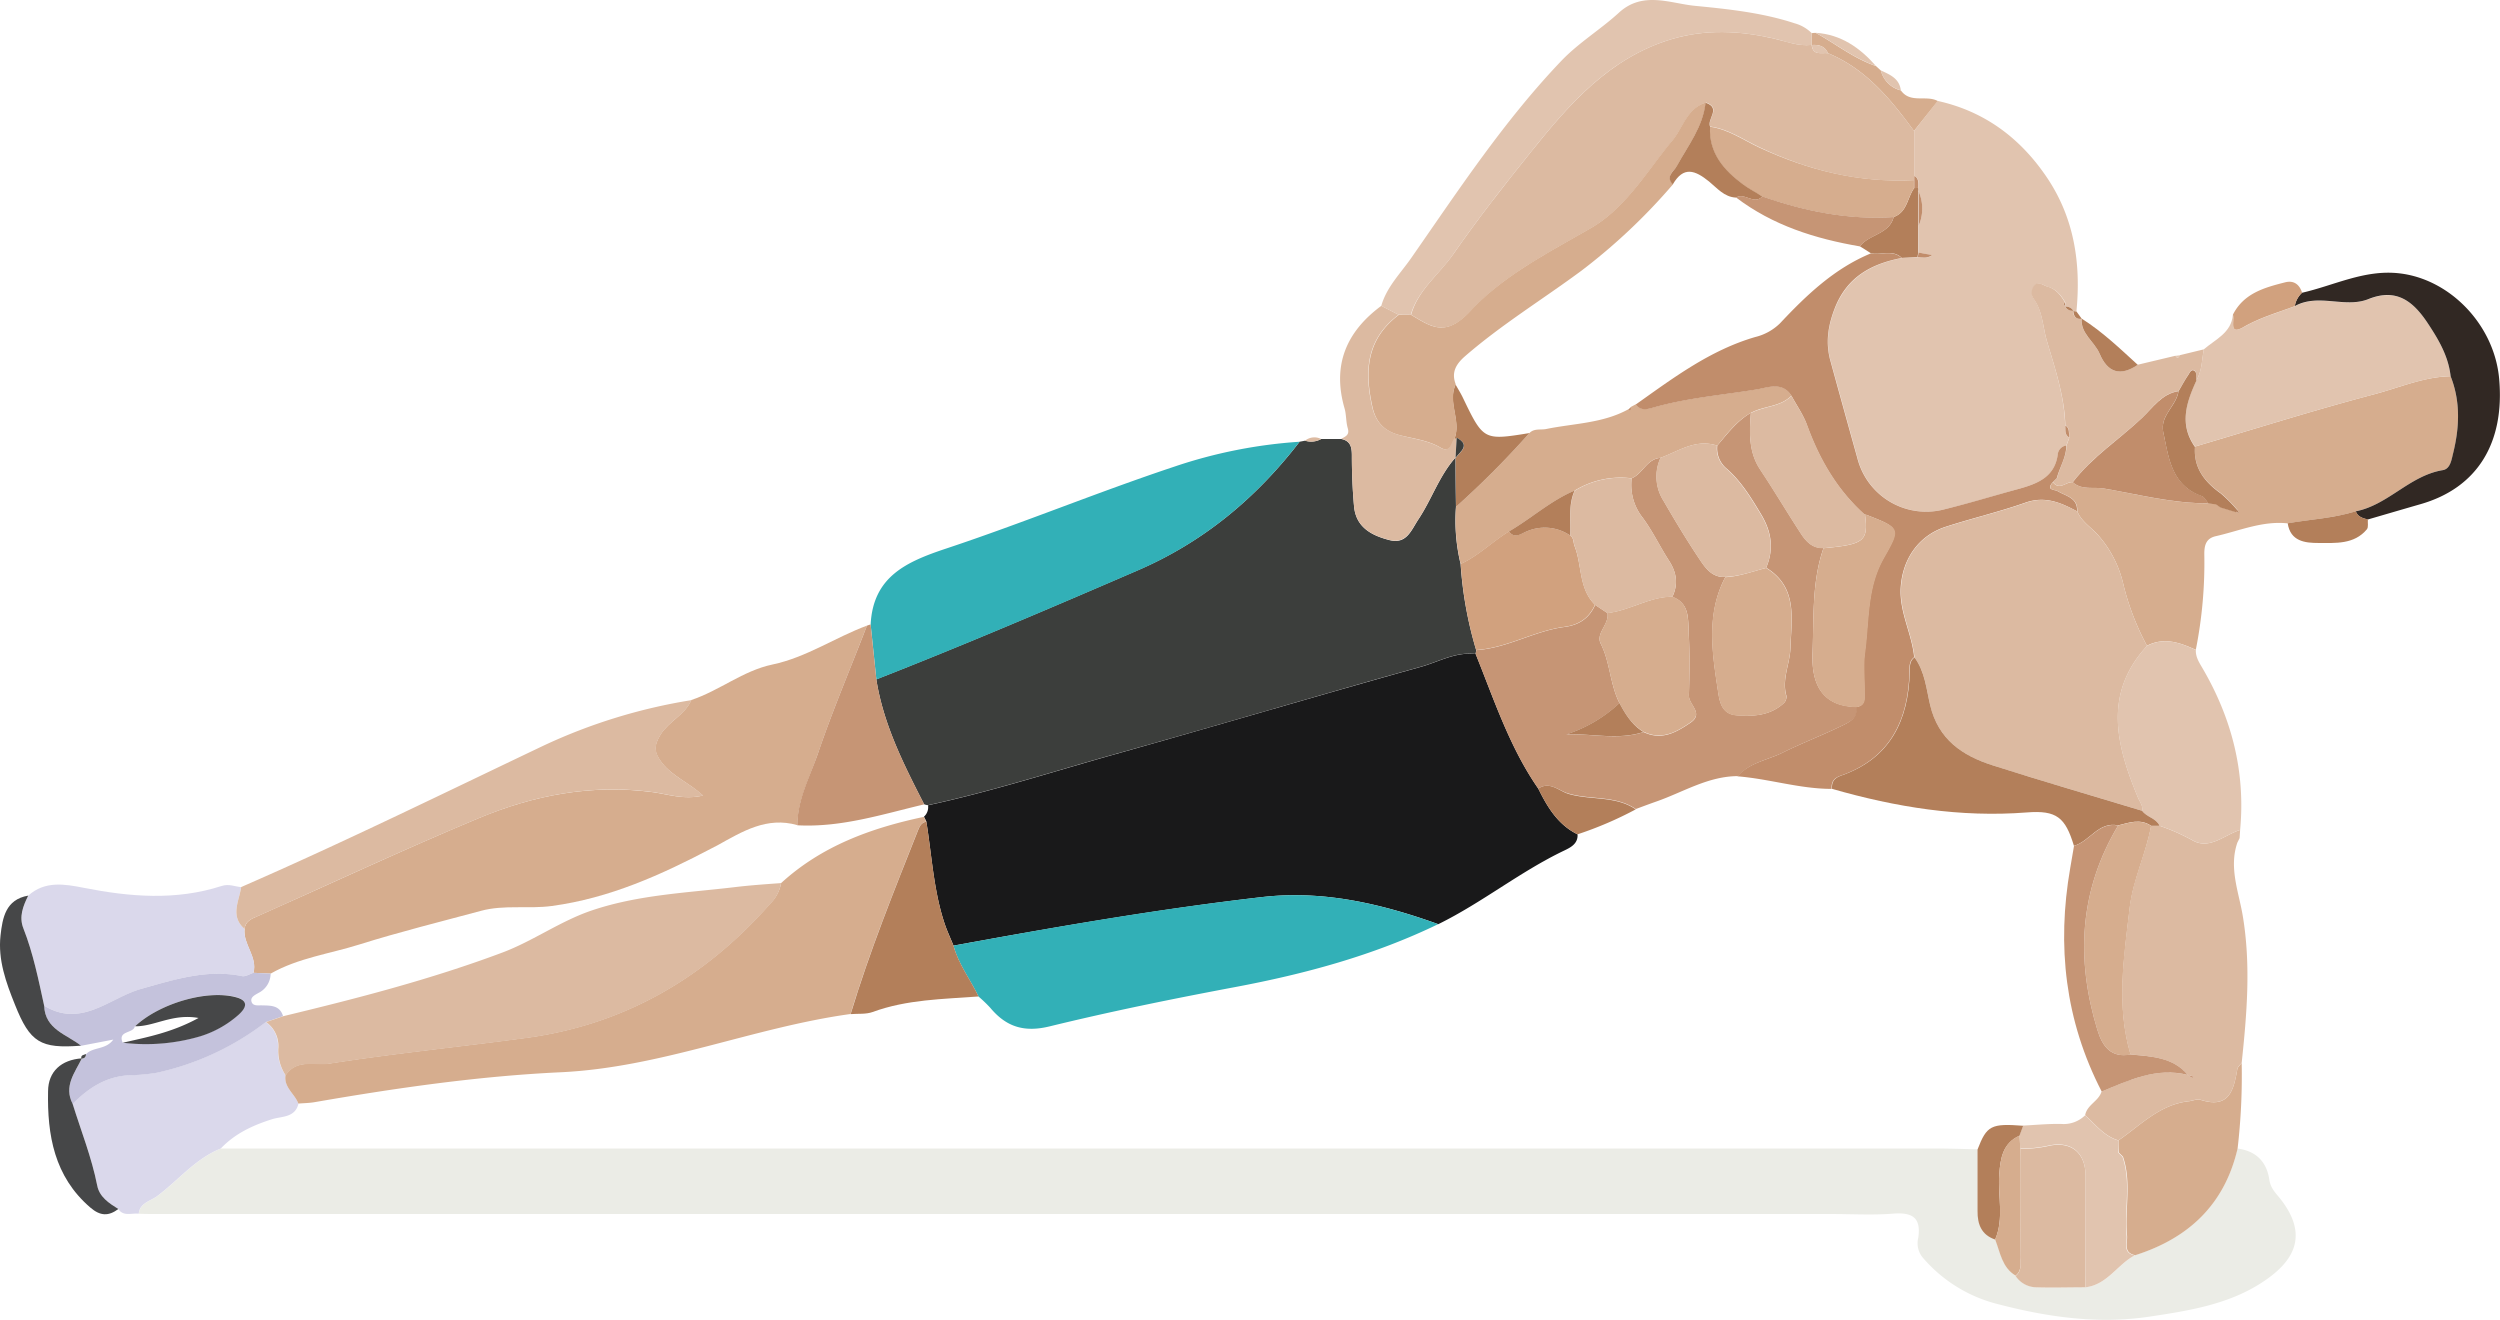 <svg xmlns="http://www.w3.org/2000/svg" viewBox="0 0 610.7 322.4"><title>ex_d3_7_1</title><g id="Layer_2" data-name="Layer 2"><g id="Layer_1-2" data-name="Layer 1"><path d="M546.56,280.56c4.53.58,7.16,3.24,7.79,7.62.27,1.85,1.3,3,2.34,4.24,7.81,9.54,3.45,16.1-4.64,21.19s-17.48,6.59-26.86,8c-12.91,1.95-25.41.07-37.77-3.2a35.45,35.45,0,0,1-17.83-11.32,5.51,5.51,0,0,1-1-4.71c.75-5-1.5-6.28-6.17-5.91-5,.39-10,.09-15,.09h-409c-1.5,0-3,0-4.49-.07.24-2.65,2.93-3.13,4.45-4.27,5.2-3.87,9.37-9.17,15.59-11.66q209.58,0,419.16,0c3.32,0,6.64.13,10,.2,0,5,0,10,0,15,0,3.27.92,5.88,4.31,7,1.26,3.19,1.68,6.86,5,8.9a6.15,6.15,0,0,0,4.92,2.76c4,.18,8.11,0,12.16,0,5.32-.62,7.81-5.59,12.07-7.84C534.61,302.48,543.4,294.22,546.56,280.56Z" fill="#ebece6"/><path d="M317.46,107.91l1.33-.26a5,5,0,0,0,3.94-.41l4.91,0c2.22.47,2.59,1.94,2.59,4,0,4.14.16,8.29.53,12.42.46,5.18,4.3,7.16,8.68,8.29,4.14,1.06,5.3-2.38,7-5,3.29-4.91,5.12-10.7,9.12-15.19q0,6,.1,12a45.1,45.1,0,0,0,1.13,14,95,95,0,0,0,3.8,21c0,.35-.09.7-.14,1-4.86-.61-9,1.9-13.45,3.13-24.85,6.94-49.58,14.32-74.43,21.27-15.28,4.28-30.39,9.18-45.92,12.53a2.74,2.74,0,0,1-.92-.25c-5-9.75-9.94-19.51-11.67-30.5,21.44-8.4,42.62-17.45,63.76-26.59C294,132.41,306.85,121.67,317.46,107.91Z" fill="#3c3e3c"/><path d="M473.32,24.65c11.51,2.54,20.26,9.13,26.73,18.75,6.66,9.9,8.32,21,7.18,32.7a1,1,0,0,1-.75-.2h0a2.19,2.19,0,0,0-2-1l.08.08c0-.34,0-.69,0-1-1-1.78-2.26-3.35-4.28-3.9-1-.28-2.17-1.4-3.21-.34a2.74,2.74,0,0,0-.23,3.29C499,76.06,499,79.83,500,83.25c2,6.73,4.28,13.49,4.48,20.65.11,1.06-.25,2.28,1,3-.23.64-.46,1.28-.7,1.91a2.49,2.49,0,0,0-2.06,1.94c-.64,5.73-4.9,7.37-9.52,8.66-6.06,1.69-12.08,3.54-18.18,5A17.35,17.35,0,0,1,453.79,112q-3.32-12-6.62-23.91c-1.19-4.3-.63-8.3,1-12.55,3-7.79,8.89-11,16.42-12.5l3.91-.21c1.07.08,2.17.42,3.53-.49l-3.35-.62,0-6.54a10.53,10.53,0,0,0,0-8.4,1.92,1.92,0,0,0,0-.86c0-1.12.2-2.31-1.09-2.95q0-5.48,0-11Z" fill="#e1c4af"/><path d="M168.87,171c6.87-2.29,12.64-7.16,19.82-8.67,8.31-1.75,15.29-6.6,23.1-9.51-4,10.41-8.43,20.72-12,31.3-1.93,5.7-4.95,11.18-5,17.45-7.47-2.16-13.46,1.56-19.54,4.93-.43.24-.88.45-1.32.68-12.39,6.52-25,12.22-39.11,14.13-5.78.78-11.65-.35-17.34,1.19-9.93,2.68-19.93,5.15-29.73,8.23C80.54,233,72.85,234,66.12,237.83l-4.2-.19c1-3.94-2.57-6.92-2.18-10.73.2-1.76,1.51-2.41,2.92-3,18.07-8,36-16.44,54.26-24.05,13.49-5.62,27.62-8.34,42.47-6.36,3.76.5,7.63,1.94,12.32.83-3.44-3.14-7.39-4.65-10-7.95-1.94-2.5-2.12-4.12-.33-7C163.48,176.1,167.31,174.6,168.87,171Z" fill="#d6ad8e"/><path d="M558.84,127.85c-6.15-.67-11.75,1.81-17.54,3.12-2.48.56-2.85,2.3-2.83,4.52a108.7,108.7,0,0,1-2.08,23.25c-3.86-1.76-7.75-3.16-11.93-1a63,63,0,0,1-5.84-15.29,27.24,27.24,0,0,0-6.41-12.08c-1.69-1.76-3.8-3.09-4.78-5.47.21-3.28-2.63-3.7-4.64-4.87-.9-.52-3-.22-1.3-2.23,1.64,2.13,3.23-.2,4.85,0,2.2,2,5.09,1.11,7.58,1.54,8.48,1.45,16.87,3.67,25.56,3.62l1.78.14,1.14.78,3.83,1.17.72.31-.32-.71a33.93,33.93,0,0,0-4.12-4.18c-4-2.83-6.68-6.22-6.33-11.38,14.57-4.3,29.07-8.9,43.76-12.77,6.17-1.62,12.16-4.3,18.7-4.41,2.46,6.23,2.16,12.58.61,18.92-.38,1.55-.68,3.69-2.51,4-8.08,1.34-13.33,8.5-21.25,10.06C570.07,126.59,564.39,126.86,558.84,127.85Z" fill="#d6ad8e"/><path d="M317.46,107.91c-10.61,13.76-23.44,24.5-39.61,31.49-21.14,9.14-42.32,18.19-63.77,26.59q-.69-6.72-1.4-13.44c.6-11.74,8.79-15.33,18.45-18.55,18.72-6.22,37-13.77,55.71-20A119.84,119.84,0,0,1,317.46,107.91Z" fill="#32b0b7"/><path d="M547.22,202.74c-.05.67-.09,1.35-.13,2-.19.37-.37.75-.56,1.13-2.09,6.16.36,12,1.34,17.9,2,12,1,23.9-.27,35.84-.37.51-1,1-1.06,1.55-.89,5.05-1.94,9.77-9,7.49-.84-.27-1.93.25-2.91.36-7,.79-11.72,5.83-17.13,9.56-3.5-1-5.59-3.88-8.14-6.14.44-2.55,3.31-3.42,4-5.78,6.75-2.78,13.41-6,21.06-4.05l1.1.74.25-.39-1.33-.37c-3.7-4.38-8.92-4.48-14-5-3.55-11.93-1.62-23.89-.22-35.86.81-6.93,4-13.21,5.23-20l2.08,0a49.41,49.41,0,0,1,8.26,3.67C539.86,207.55,543.44,203.91,547.22,202.74Z" fill="#dcbaa1"/><path d="M598.64,91.91c-6.54.11-12.53,2.79-18.7,4.41-14.69,3.87-29.19,8.47-43.76,12.77-3.89-5.49-2.1-10.86.36-16.21,1.39-2.32,1.32-5,1.81-7.54,2.81-2.44,6.71-4,7.1-8.43.52,1.35-1.14,5.13,2.62,3,4-2.3,8.3-3.51,12.52-5.1,5.75-3.22,12.23.58,18-1.72,6.87-2.76,10.94.58,14.42,5.78C595.66,82.85,598.1,87,598.64,91.91Z" fill="#e1c4af"/><path d="M53.93,280.56c-6.22,2.49-10.39,7.79-15.59,11.66-1.52,1.14-4.21,1.62-4.45,4.27-1.72-.22-3.71.76-5-1.15-2.28-1.42-4.64-2.95-5.17-5.75-1.31-6.86-3.9-13.32-6-19.94,3.78-3.79,8-6.61,13.61-7a47.53,47.53,0,0,0,6.9-.61,67.15,67.15,0,0,0,26.69-12.4,7.14,7.14,0,0,1,3,6.22,10.9,10.9,0,0,0,1.86,6.84c-.46,3,2.26,4.53,3.13,6.91-.82,3.4-4,3.06-6.35,3.76C61.79,274.87,57.42,276.88,53.93,280.56Z" fill="#dad8eb"/><path d="M59.74,226.91c-.39,3.81,3.23,6.79,2.18,10.73-.93.29-2,1-2.78.81-8.55-1.76-16.46.81-24.52,3.07-7.77,2.17-14.7,9.73-23.84,4.14-1.39-6.37-2.67-12.77-5.07-18.87-1.13-2.86-.07-5.46,1.18-8,4.07-3.7,9-2.81,13.55-1.92,11.31,2.23,22.52,3.16,33.68-.44,1.8-.59,3.21.14,4.79.27C58.41,220.16,56.15,223.78,59.74,226.91Z" fill="#dad8eb"/><path d="M59.74,226.91c-3.59-3.13-1.33-6.75-.83-10.22,25-10.9,49.4-22.9,74-34.61a135.65,135.65,0,0,1,36-11.05c-1.56,3.57-5.39,5.07-7.46,8.35-1.79,2.84-1.61,4.46.33,7,2.58,3.3,6.53,4.81,10,7.95-4.69,1.11-8.56-.33-12.32-.83-14.85-2-29,.74-42.47,6.36-18.26,7.61-36.19,16-54.26,24.05C61.25,224.5,59.94,225.15,59.74,226.91Z" fill="#dcbaa1"/><path d="M337.42,74.71c1.3-4.59,4.7-7.93,7.31-11.68,11.54-16.57,22.65-33.48,36.67-48.16,4.25-4.45,9.57-7.65,14.08-11.78C401.31-2.25,408,.83,414,1.42c8.16.8,16.46,1.66,24.39,4.27a9.49,9.49,0,0,1,4.16,2.39c0,1,0,1.93,0,2.89-3.24.38-6.2-.85-9.26-1.56-8.35-1.92-16.64-2.33-25,.17-15.11,4.51-25,15.91-34.17,27.35C367.56,45.1,361,53.45,355,62.1c-3.44,4.94-8.59,8.68-10.37,14.77h-3Z" fill="#e1c4af"/><path d="M547.22,202.74c-3.78,1.17-7.36,4.81-11.41,2.65a49.14,49.14,0,0,0-8.27-3.67c-.84-1.89-3.15-2.08-4.26-3.66.23-1.24-.57-2.12-1-3.17-5.27-12.71-8.63-25.34,2.19-37.11,4.18-2.2,8.07-.8,11.93,1-.07,1.75.83,3.08,1.68,4.54C545.17,175.48,548.55,188.58,547.22,202.74Z" fill="#e1c4af"/><path d="M598.64,91.91c-.54-4.94-3-9.06-5.66-13.07-3.48-5.2-7.55-8.54-14.42-5.78-5.74,2.3-12.22-1.5-18,1.72a5.67,5.67,0,0,1,1.77-3.26c7.86-1.79,15.25-5.7,23.7-4.76,12.48,1.38,23.28,12.63,24.46,25.73,1.42,15.81-5.41,26.72-19.21,30.67-4.3,1.24-8.59,2.5-12.89,3.75-1.22-.33-2.45-.64-2.93-2,7.92-1.56,13.17-8.72,21.25-10.06,1.83-.3,2.13-2.44,2.51-4C600.8,104.49,601.1,98.14,598.64,91.91Z" fill="#312823"/><path d="M517.5,278.59c5.41-3.73,10.08-8.77,17.13-9.56,1-.11,2.07-.63,2.91-.36,7.06,2.28,8.11-2.44,9-7.49.1-.57.69-1,1.06-1.55a154.05,154.05,0,0,1-1,20.93c-3.16,13.66-11.95,21.92-25,26.06-3-.58-1.86-3-2-4.74-.61-6.43,1.17-13-1-19.33l-1-1C517.51,280.56,517.51,279.57,517.5,278.59Z" fill="#d6ad8e"/><path d="M538.35,85.34c-.49,2.54-.42,5.22-1.81,7.54-.09-.76.1-1.83-.34-2.24-.86-.81-1.29.34-1.65.88-.86,1.3-1.6,2.69-2.39,4-4.1.63-6.29,4.07-8.93,6.56-5.59,5.28-12.16,9.49-16.89,15.68-1.62-.16-3.21,2.17-4.85,0h0l1-1c.71-2.7,2.28-5.14,2.34-8l.69-1.91c-.16-1,.17-2.24-1-3C504.3,96.74,502,90,500,83.25c-1-3.42-1-7.19-3.27-10.29a2.74,2.74,0,0,1,.23-3.29c1-1.06,2.19.06,3.21.34,2,.55,3.28,2.12,4.28,3.9-.12.1-.36.25-.34.3a4.28,4.28,0,0,0,.39.73l-.08-.08a2,2,0,0,0,2,1h0c0,1.32.58,2.15,2.06,2l0-.06c-.26,3.74,3.13,5.62,4.4,8.59,2,4.66,5.1,5.58,9.31,2.71l9.24-2.2c.42.71.74.56,1-.12Z" fill="#dcbaa1"/><path d="M212.68,152.55q.7,6.72,1.4,13.44c1.74,11,6.7,20.75,11.69,30.5-10.2,2.41-20.26,5.69-31,5.11,0-6.27,3-11.75,5-17.45,3.58-10.58,8-20.89,12-31.3A4.91,4.91,0,0,1,212.68,152.55Z" fill="#c69575"/><path d="M337.42,74.71l4.23,2.17c-7.85,5.91-8.45,13.64-6.44,22.57,1,4.25,3.52,6,6.81,6.88s6.75,1.24,9.81,3c2.39,1.4,2.55-1.06,3.42-2.23a.63.63,0,0,0,.58-.23l-.27,4.93,0-.08c-4,4.49-5.83,10.28-9.12,15.19-1.73,2.58-2.89,6-7,5-4.38-1.13-8.22-3.11-8.68-8.29-.37-4.13-.54-8.28-.53-12.42,0-2.07-.37-3.54-2.59-4,1-.57,2.08-.91,1.6-2.56s-.34-3.3-.79-4.87C325.4,89.23,328.84,81.06,337.42,74.71Z" fill="#dcbaa1"/><path d="M10.78,245.66c9.14,5.59,16.07-2,23.84-4.14,8.06-2.26,16-4.83,24.52-3.07.83.17,1.85-.52,2.78-.81l4.19.19a5.33,5.33,0,0,1-3,4.74c-.82.49-2,1-1.67,2.12s1.6.88,2.5.9c2.18.06,4.39-.06,5.21,2.64l-4.21,1.44a67.15,67.15,0,0,1-26.69,12.4,47.53,47.53,0,0,1-6.9.61c-5.58.36-9.83,3.18-13.61,7-2.24-4.31.55-7.61,2.26-11.12l-.1.1c.72-.05,1.16-.37,1.12-1.15,1.72-1.83,4.81-1,6.66-3.56l-7.92,1.52C16.29,252.61,11,251.47,10.78,245.66Zm22.17,5c-.29,1.87-4.25,1-3,4a46.89,46.89,0,0,0,18.85-1.55,25.34,25.34,0,0,0,9.47-5.32c1.85-1.69,2.49-3.38-.66-4.23C50.58,241.71,39,245.09,33,250.7Z" fill="#c4c2dc"/><path d="M10.78,245.66c.2,5.81,5.51,7,9,9.78-9.89.76-12.44-.76-16.12-10C1.47,240-.54,234.45.13,228.5c.49-4.31,1.24-8.76,6.76-9.72-1.25,2.55-2.31,5.15-1.18,8C8.11,232.89,9.39,239.29,10.78,245.66Z" fill="#464748"/><path d="M20,258.53c-1.71,3.51-4.5,6.81-2.26,11.12,2.06,6.62,4.65,13.08,6,19.94.53,2.8,2.89,4.33,5.17,5.75-2.4,1.77-4.39,1.76-6.88-.39-8.8-7.59-10.5-17.69-10.29-28.36C11.77,261.7,15,258.89,20,258.53Z" fill="#464748"/><path d="M442.57,11c0-1,0-1.93,0-2.89a4.53,4.53,0,0,1,1-.07c4.9,2.7,9.32,6.27,14.7,8.1l1.19,1.09a6.7,6.7,0,0,0,4.89,4.86c2.31,3.25,6.18,1.06,9,2.58L467.54,32c-5.68-7.78-11.72-15.16-21-19-.79-1.78-2.3-2.12-4-2Z" fill="#d6ad8e"/><path d="M562.36,71.52a5.67,5.67,0,0,0-1.77,3.26c-4.22,1.59-8.53,2.8-12.52,5.1-3.76,2.16-2.1-1.62-2.62-3,2.65-5.26,7.74-6.64,12.83-7.93C560.36,68.45,561.73,69.5,562.36,71.52Z" fill="#d1a17e"/><path d="M575.49,124.88c.48,1.39,1.71,1.7,2.93,2-.07.82.19,1.9-.24,2.42-3.14,3.76-7.7,3.33-11.85,3.34-3.18,0-6.85-.37-7.49-4.82C564.39,126.86,570.07,126.59,575.49,124.88Z" fill="#b37f5a"/><path d="M522.21,89.12c-4.21,2.87-7.33,1.95-9.31-2.71-1.27-3-4.66-4.85-4.4-8.59C513.53,81,517.84,85.12,522.21,89.12Z" fill="#b37f5a"/><path d="M458.25,16.11c-5.38-1.83-9.8-5.4-14.7-8.1C449.72,8.42,454.32,11.65,458.25,16.11Z" fill="#e1c4af"/><path d="M464.33,22.06a6.7,6.7,0,0,1-4.89-4.86C461.66,18.22,464,19.18,464.33,22.06Z" fill="#e1c4af"/><path d="M322.73,107.24a5,5,0,0,1-3.94.41A3.63,3.63,0,0,1,322.73,107.24Z" fill="#dcbaa1"/><path d="M508.54,77.88c-1.48.17-2-.66-2.06-2a1,1,0,0,0,.75.2C507.67,76.69,508.11,77.28,508.54,77.88Z" fill="#b37f5a"/><path d="M532.45,86.8c-.26.68-.58.83-1,.12Z" fill="#e1c4af"/><path d="M546.53,205.89c.19-.38.37-.76.56-1.13Z" fill="#e1c4af"/><path d="M21,257.48c0,.78-.4,1.1-1.12,1.15C19.66,257.67,20.49,257.72,21,257.48Z" fill="#464748"/><path d="M509.45,314.46c-4.05,0-8.11.14-12.16,0a6.14,6.14,0,0,1-4.92-2.77c1.73-1.38,1.08-3.32,1.1-5,.07-8.69,0-17.37.07-26.06a29.48,29.48,0,0,0,6.84-.69c5.61-1.27,9.09,1.71,9.09,7.36Q509.47,300.84,509.45,314.46Z" fill="#dcbaa1"/><path d="M509.45,314.46q0-13.62,0-27.24c0-5.65-3.48-8.63-9.09-7.36a29.48,29.48,0,0,1-6.84.69c-.07-1.05-.15-2.11-.22-3.16l.9-2.43c3.11-.15,6.23-.47,9.35-.4a7.42,7.42,0,0,0,5.79-2.11c2.55,2.26,4.64,5.14,8.14,6.14,0,1,0,2,0,3l1,1c2.18,6.35.4,12.9,1,19.33.16,1.76-1,4.16,2,4.74C517.26,308.87,514.77,313.84,509.45,314.46Z" fill="#e1c4af"/><path d="M494.22,275l-.9,2.43c-4.06,1.86-4.64,5.45-4.94,9.37-.4,5.33,1.23,10.79-1,16-3.39-1.15-4.34-3.76-4.31-7,0-5,0-10,0-15C485.33,274.94,486.36,274.4,494.22,275Z" fill="#b37f5a"/><path d="M487.37,302.76c2.24-5.21.61-10.67,1-16,.3-3.92.88-7.51,4.94-9.37.07,1.05.15,2.11.22,3.16,0,8.69,0,17.37-.07,26.06,0,1.72.63,3.66-1.1,5C489.05,309.62,488.63,306,487.37,302.76Z" fill="#d6ad8e"/><path d="M385.36,203.81c.17,2.32-1.78,3.25-3.23,3.95-10.78,5.15-20.1,12.75-30.79,18-13.91-5-28.12-8.34-43-6.62C283,222.07,258,226.43,232.92,231c-.74-1.83-1.59-3.63-2.21-5.5-2.67-8.06-3.09-16.53-4.43-24.83l-.58-1.16a3.13,3.13,0,0,0,1-2.8c15.53-3.35,30.64-8.25,45.92-12.53,24.85-7,49.58-14.33,74.43-21.27,4.41-1.23,8.59-3.74,13.45-3.13.67,1.7,1.35,3.39,2,5.09,3.73,9.59,7.35,19.22,13.27,27.75C378,197.16,380.57,201.46,385.36,203.81Z" fill="#19191a"/><path d="M375.76,192.65c-5.92-8.53-9.54-18.16-13.27-27.75-.66-1.7-1.34-3.39-2-5.09,0-.34.1-.69.14-1,7.55-.47,14.13-4.67,21.52-5.65,3.63-.48,6.07-2.14,7.53-5.4l3,2c.49,2.76-2.93,4.94-1.65,7.47,2.33,4.64,2.25,9.95,4.59,14.52a34.29,34.29,0,0,1-13,7.66c6.36-.24,12.67,1.47,18.87-.58,4.41,2.14,8,.08,11.49-2.3,3.3-2.28-.47-4.35-.41-6.58.15-5.14.23-10.29-.05-15.41-.18-3.3.25-7.16-4-8.73,1.47-3.09,1.05-5.95-.8-8.81-2.23-3.44-4-7.21-6.42-10.49a12.91,12.91,0,0,1-2.72-9.66c2.73-1.14,3.69-4.77,7.07-5a11,11,0,0,0,.72,10.46c2.89,5,5.9,10,9.11,14.75,1.34,2,3,4.07,6,3.88-4.75,9.07-3.22,18.59-1.78,28,.36,2.42.9,5.48,4.42,5.77,4.22.35,8.34.1,11.68-3a2.15,2.15,0,0,0,.58-1.78c-1.15-4,.87-7.77,1-11.63.23-7.13,1.86-14.85-5.93-19.62,1.95-4.62,1.31-8.85-1.3-13.15-2.4-4-4.79-7.92-8.3-11a6.42,6.42,0,0,1-2.34-5.69c2.48-2.92,4.77-6,8.2-8-.37,4.82-.58,9.56,2.32,13.9,3.4,5.1,6.51,10.38,9.86,15.51,1.28,2,2.86,3.73,5.57,3.6-2.91,8.33-2.34,17.09-2.69,25.65-.37,9.06,3.59,13.11,10.78,13.16.47,2.57-1.53,3.62-3.2,4.44-4.88,2.39-10,4.34-14.85,6.75-3.68,1.82-8,2.37-10.9,5.74-7.31,0-13.38,3.9-20,6.21-1.68.59-3.35,1.22-5,1.83-5-3.39-11-2.17-16.46-3.79C380.87,193.24,378.56,190.73,375.76,192.65Z" fill="#c69575"/><path d="M405.65,111.84c-3.38.22-4.34,3.85-7.07,5a21.45,21.45,0,0,0-13.92,3c-5.88,2.48-10.6,6.83-16.06,10-4,2.48-7.42,5.93-11.78,7.94a45.1,45.1,0,0,1-1.13-14,223.42,223.42,0,0,0,17.92-18c1.19-1.21,2.79-.68,4.19-1,6.7-1.36,13.71-1.37,19.92-4.77.95.6.59-.29.71-.63l1.13-.6c1.29,1.65,3,1.11,4.52.68,8.22-2.32,16.73-3,25.11-4.38,2.64-.43,6.21-2,8.42,1.56-2.71,2.82-6.77,2.46-9.93,4.23-3.43,1.94-5.72,5-8.2,8C414.28,107.12,410.12,110.2,405.65,111.84Z" fill="#d6ad8e"/><path d="M356.82,137.75c4.36-2,7.74-5.46,11.78-7.94,1.44,1.92,3,.49,4.35,0a11,11,0,0,1,10.61,1c.94.62.73,1.71,1.07,2.57,1.87,4.72,1,10.41,5,14.34-1.46,3.27-3.9,4.93-7.53,5.41-7.39,1-14,5.18-21.52,5.65A95,95,0,0,1,356.82,137.75Z" fill="#d1a17e"/><path d="M373.61,105.79a223.42,223.42,0,0,1-17.92,18q-.06-6-.1-12l0,.08c1.16-1.58,3.75-3.09.27-4.93a.6.6,0,0,1-.57.22c1.68-4.37-1.74-8.85.28-13.22.56,1,1.18,2,1.68,3C362.38,107.61,362.38,107.61,373.61,105.79Z" fill="#b37f5a"/><path d="M446.58,13c9.24,3.85,15.28,11.23,21,19q0,5.47,0,11l0,1c-13.29.73-25.63-2.29-37.72-8-3.85-1.79-7.62-4.5-12.09-5.09-.8-1.87,2.81-4.52-1-5.86-4.63,1.41-5.57,6.13-8.2,9.29-6.29,7.57-11.34,16.48-20.08,21.49-10.3,5.91-21.26,11.53-29.1,20-6.16,6.65-9.58,4.11-14.69,1.05C346.41,70.78,351.56,67,355,62.1c6-8.65,12.56-17,19.12-25.17,9.18-11.44,19.06-22.84,34.17-27.35,8.38-2.5,16.67-2.09,25-.17,3.06.71,6,1.94,9.26,1.56h0C442.86,13.71,445,12.79,446.58,13Z" fill="#dcbaa1"/><path d="M437.62,96.69c-2.22-3.54-5.79-2-8.43-1.56-8.38,1.37-16.89,2.06-25.11,4.38-1.53.43-3.23,1-4.52-.68,9.18-6.5,18.17-13.29,29.24-16.51a13,13,0,0,0,6-3.32c6.48-6.9,13.27-13.4,22.21-17.1,2.49.51,5.28-1,7.52,1.12-7.53,1.46-13.47,4.71-16.42,12.5-1.61,4.25-2.17,8.25-1,12.55q3.29,12,6.62,23.91A17.35,17.35,0,0,0,475,124.41c6.1-1.5,12.12-3.35,18.18-5,4.62-1.29,8.88-2.93,9.52-8.66a2.49,2.49,0,0,1,2.06-1.94c0,2.89-1.62,5.33-2.33,8l-1,1h0c-1.7,2,.4,1.71,1.3,2.23,2,1.17,4.85,1.59,4.64,4.87-4-2.16-7.84-3.81-12.63-2.12-6.38,2.25-13,3.8-19.45,5.89-6.74,2.19-10.6,8-11,14.94-.32,6,2.76,11.19,3.3,16.94-1.27.93-1.12,2.3-1.15,3.62-.33,11.9-4.82,21.11-16.75,25.28-1.79.62-2.37,1.56-2.24,3.25-7.79,0-15.25-2.45-23-3.07,2.86-3.37,7.22-3.92,10.9-5.74,4.87-2.41,10-4.36,14.85-6.75,1.67-.82,3.67-1.87,3.2-4.44,2.44-.36,2-2.26,2-3.86,0-3.15-.33-6.35.09-9.44,1.05-7.78.5-15.88,4.6-23.08s4.1-7.35-4.15-10.55a2,2,0,0,0-.49-.07c-6.66-6-11-13.39-14-21.71C440.59,101.45,438.94,99.13,437.62,96.69Z" fill="#c18d6b"/><path d="M464.57,63c-2.24-2.15-5-.61-7.52-1.12l-2.71-1.71c2.24-3,7.14-2.9,8.25-7.17,3.33-1.18,3.31-4.71,5-7.05l1-.07a1.92,1.92,0,0,1,0,.86q0,4.2,0,8.4l0,6.54-.18,1.11Z" fill="#b37f5a"/><path d="M468.69,55.16q0-4.2,0-8.4A10.53,10.53,0,0,1,468.69,55.16Z" fill="#c18d6b"/><path d="M468.48,62.81l.18-1.11,3.35.62C470.65,63.23,469.55,62.89,468.48,62.81Z" fill="#c18d6b"/><path d="M504.5,103.9c1.15.72.82,1.92,1,3C504.25,106.18,504.61,105,504.5,103.9Z" fill="#c18d6b"/><path d="M468.61,45.9l-1,.07,0-2,0-1C468.81,43.59,468.6,44.78,468.61,45.9Z" fill="#c18d6b"/><path d="M506.48,75.9a2,2,0,0,1-2-1A2.19,2.19,0,0,1,506.48,75.9Z" fill="#b37f5a"/><path d="M504.52,74.94a4.28,4.28,0,0,1-.39-.73s.22-.2.34-.3C504.49,74.25,504.5,74.6,504.52,74.94Z" fill="#b37f5a"/><path d="M467.67,160.59c-.54-5.75-3.62-11-3.3-16.94.38-7,4.24-12.75,11-14.94,6.45-2.09,13.07-3.64,19.45-5.89,4.79-1.69,8.67,0,12.63,2.12,1,2.38,3.09,3.71,4.78,5.47a27.24,27.24,0,0,1,6.41,12.08,63,63,0,0,0,5.84,15.29c-10.82,11.77-7.46,24.4-2.19,37.11.44,1.05,1.24,1.93,1,3.17-12.18-3.69-24.41-7.24-36.53-11.11-7.37-2.36-13.26-6.27-15.25-14.69C470.57,168.34,470.23,164.05,467.67,160.59Z" fill="#dcbaa1"/><path d="M506.34,117.8c4.73-6.19,11.3-10.4,16.89-15.68,2.64-2.49,4.83-5.93,8.93-6.56-.53,3.6-4.57,5.93-3.71,10,1.33,6.27,2,13,9.42,15.6.66.23,1.08,1.17,1.61,1.79-8.69.05-17.08-2.17-25.56-3.62C511.43,118.91,508.54,119.81,506.34,117.8Z" fill="#c18d6b"/><path d="M539.48,123c-.53-.62-1-1.56-1.61-1.79-7.45-2.64-8.09-9.33-9.42-15.6-.86-4.08,3.18-6.41,3.71-10,.79-1.35,1.53-2.74,2.39-4,.36-.54.79-1.69,1.65-.88.44.41.25,1.48.34,2.24-2.46,5.35-4.25,10.72-.36,16.21-.35,5.16,2.38,8.55,6.33,11.38a33.93,33.93,0,0,1,4.12,4.18c-.14.13-.27.26-.4.4l-3.83-1.17-1.14-.78Z" fill="#b37f5a"/><path d="M541.26,123.1l1.14.78Z" fill="#c18d6b"/><path d="M546.63,124.65l.32.71-.72-.31C546.36,124.91,546.49,124.78,546.63,124.65Z" fill="#b37f5a"/><path d="M467.67,160.59c2.56,3.46,2.9,7.75,3.83,11.67,2,8.42,7.88,12.33,15.25,14.69,12.12,3.87,24.35,7.42,36.53,11.11,1.11,1.58,3.42,1.77,4.26,3.66l-2.07,0c-2.66-1.81-5.36-.77-8.05-.1-4.82-1-6.93,3.92-10.8,5-2.1-6.95-4.23-8.73-11.49-8.16-16.28,1.27-32-1.28-47.6-5.76-.13-1.69.45-2.63,2.24-3.25,11.93-4.17,16.42-13.38,16.75-25.28C466.55,162.89,466.4,161.52,467.67,160.59Z" fill="#b37f5a"/><path d="M517.42,201.65c2.69-.67,5.39-1.71,8.05.1-1.23,6.8-4.42,13.08-5.23,20-1.4,12-3.33,23.93.22,35.86-4.87.9-6.92-2.13-8.11-6C507.05,234.25,507.93,217.51,517.42,201.65Z" fill="#d6ad8e"/><path d="M517.42,201.65c-9.49,15.86-10.37,32.6-5.07,49.94,1.19,3.9,3.24,6.93,8.11,6,5.08.5,10.3.6,14,5l0,0c-7.65-1.94-14.31,1.27-21.06,4.05-8.95-17.32-11-35.6-7.68-54.64q.46-2.68.92-5.37C510.49,205.57,512.6,200.68,517.42,201.65Z" fill="#c69575"/><path d="M534.46,262.6l1.33.37-.25.39-1.1-.74Z" fill="#c69575"/><path d="M190.81,215.72c9.92-9.08,22-13.46,34.88-16.18.2.38.4.77.59,1.16-1.14.2-1.61,1.11-2,2-5.89,14.87-11.88,29.7-16.51,45-23.86,3.3-46.31,13.08-70.79,14.23-20.11.94-40.19,3.85-60.1,7.3-1.31.23-2.64.24-4,.35-.87-2.38-3.59-3.93-3.13-6.91,2.66-4.12,7.21-2.34,10.71-2.88,16-2.5,32.05-4.1,48.06-6.27,24-3.25,43.59-14.66,59.51-32.68A9.54,9.54,0,0,0,190.81,215.72Z" fill="#d6ad8e"/><path d="M190.81,215.72a9.54,9.54,0,0,1-2.72,5.18c-15.92,18-35.51,29.43-59.51,32.68-16,2.17-32.1,3.77-48.06,6.27-3.5.54-8-1.24-10.71,2.88A10.9,10.9,0,0,1,68,255.89a7.14,7.14,0,0,0-3-6.22l4.21-1.44c18.07-4.35,36.07-9,53.48-15.53,7.56-2.83,14.22-7.73,22-10.34,11.33-3.8,23.11-4.26,34.78-5.65C183.2,216.26,187,216,190.81,215.72Z" fill="#dcbaa1"/><path d="M344.63,76.87c5.11,3.06,8.53,5.6,14.69-1.05,7.84-8.45,18.8-14.07,29.1-20,8.74-5,13.79-13.92,20.08-21.49,2.63-3.16,3.57-7.88,8.2-9.29-.68,5.91-4.29,10.46-7,15.43-.75,1.36-2.94,2.52-1,4.53a144.91,144.91,0,0,1-22.39,21.13c-9.46,7-19.55,13.17-28.48,20.93-2.27,2-3.31,4-2.22,6.83-2,4.37,1.4,8.85-.28,13.22-.88,1.18-1,3.64-3.43,2.24-3.06-1.8-6.48-2.16-9.81-3s-5.86-2.63-6.81-6.88c-2-8.93-1.41-16.66,6.44-22.57Z" fill="#d6ad8e"/><path d="M518.49,282.55l-1-1Z" fill="#dcbaa1"/><path d="M501.49,117.84l1-1Z" fill="#d6ad8e"/><path d="M355.83,106.91c3.48,1.84.89,3.35-.27,4.93Z" fill="#3c3e3c"/><path d="M33,250.7c6-5.61,17.63-9,24.66-7.08,3.15.85,2.51,2.54.66,4.23a25.34,25.34,0,0,1-9.47,5.32A46.89,46.89,0,0,1,30,254.72c5.94-1.37,12-2.49,18.5-6.05C42.12,247.53,37.77,250.77,33,250.7Z" fill="#464748"/><path d="M446.58,13c-1.58-.2-3.72.72-4-2C444.28,10.87,445.79,11.21,446.58,13Z" fill="#e1c4af"/><path d="M232.92,231c25-4.6,50.11-9,75.4-11.87,14.9-1.72,29.11,1.65,43,6.62-15.79,7.65-32.52,12.16-49.7,15.39-15.15,2.85-30.28,5.93-45.25,9.59-6.25,1.52-10.61.08-14.48-4.56a34,34,0,0,0-2.87-2.75C237.05,239.29,234.14,235.57,232.92,231Z" fill="#32b0b7"/><path d="M232.92,231c1.22,4.54,4.13,8.26,6.12,12.42-8.71.65-17.49.72-25.87,3.79-1.64.6-3.58.37-5.38.52,4.63-15.33,10.62-30.16,16.51-45,.37-.92.84-1.83,2-2,1.34,8.3,1.76,16.77,4.43,24.83C231.33,227.4,232.18,229.2,232.92,231Z" fill="#b37f5a"/><path d="M375.76,192.65c2.8-1.92,5.11.59,7.36,1.27,5.43,1.62,11.5.4,16.46,3.79a89.68,89.68,0,0,1-14.22,6.1C380.57,201.46,378,197.16,375.76,192.65Z" fill="#b37f5a"/><path d="M431.42,138.74c7.79,4.77,6.16,12.49,5.93,19.62-.13,3.86-2.15,7.59-1,11.63a2.15,2.15,0,0,1-.58,1.78c-3.34,3.06-7.46,3.31-11.68,3-3.52-.29-4.06-3.35-4.42-5.77-1.44-9.44-3-19,1.78-28C424.91,140.81,428.12,139.58,431.42,138.74Z" fill="#d6ad8e"/><path d="M395.6,171.73c-2.34-4.57-2.26-9.88-4.59-14.52-1.28-2.53,2.14-4.71,1.65-7.47,5.47-.59,10.24-4,15.86-4,4.23,1.57,3.8,5.43,4,8.73.28,5.12.2,10.27.05,15.41-.06,2.23,3.71,4.3.41,6.58-3.46,2.38-7.08,4.44-11.49,2.3C398.71,177.12,397.06,174.5,395.6,171.73Z" fill="#d6ad8e"/><path d="M408.52,145.79c-5.62,0-10.39,3.36-15.86,4l-3-2c-4.08-3.94-3.17-9.63-5-14.35-.34-.86-.13-2-1.07-2.57.18-3.68-.51-7.44,1.1-11a21.45,21.45,0,0,1,13.92-3,12.91,12.91,0,0,0,2.72,9.66c2.43,3.28,4.19,7,6.42,10.49C409.57,139.84,410,142.7,408.52,145.79Z" fill="#dcbaa1"/><path d="M431.42,138.74c-3.3.84-6.51,2.07-10,2.19-2.95.19-4.63-1.87-6-3.88-3.21-4.8-6.22-9.74-9.11-14.75a11,11,0,0,1-.72-10.46c4.47-1.64,8.63-4.72,13.83-3a6.42,6.42,0,0,0,2.34,5.69c3.51,3.09,5.9,7,8.3,11C432.73,129.89,433.37,134.12,431.42,138.74Z" fill="#dcbaa1"/><path d="M455.59,125.74a2,2,0,0,1,.49.07c8.25,3.2,8.31,3.23,4.15,10.55s-3.55,15.3-4.6,23.08c-.42,3.09-.05,6.29-.09,9.44,0,1.6.42,3.5-2,3.86-7.19-.05-11.15-4.1-10.78-13.16.35-8.56-.22-17.32,2.69-25.66C455.45,133,456.41,132.18,455.59,125.74Z" fill="#d6ad8e"/><path d="M455.59,125.74c.82,6.44-.14,7.22-10.16,8.18-2.71.14-4.29-1.63-5.57-3.59-3.35-5.13-6.46-10.41-9.86-15.51-2.9-4.34-2.69-9.08-2.32-13.9,3.16-1.77,7.22-1.41,9.93-4.23,1.33,2.44,3,4.76,3.93,7.34C444.6,112.35,448.93,119.78,455.59,125.74Z" fill="#dcbaa1"/><path d="M395.6,171.73c1.46,2.77,3.11,5.39,5.87,7.08-6.2,2.05-12.51.34-18.87.58A34.29,34.29,0,0,0,395.6,171.73Z" fill="#b37f5a"/><path d="M384.66,119.82c-1.61,3.54-.92,7.3-1.1,11a11,11,0,0,0-10.61-1c-1.34.52-2.91,1.95-4.35,0C374.06,126.65,378.78,122.3,384.66,119.82Z" fill="#b37f5a"/><path d="M397.72,100.06l.71-.63C398.31,99.77,398.67,100.66,397.72,100.06Z" fill="#c18d6b"/><path d="M467.54,44l0,2c-1.67,2.34-1.65,5.87-5,7.05-11.08.73-21.7-1.42-32.09-5.05-1.54-.94-3.16-1.78-4.6-2.85-4.78-3.53-8.5-7.71-8.17-14.2,4.47.59,8.24,3.3,12.09,5.09C441.91,41.67,454.25,44.69,467.54,44Z" fill="#d6ad8e"/><path d="M417.73,30.92c-.33,6.49,3.39,10.67,8.17,14.2C427.34,46.19,429,47,430.5,48c-2.05,2.18-4.33-1.06-6.42.27-2.89-.12-4.66-2.36-6.6-3.94-3.41-2.76-6.24-3.81-8.85.72-1.9-2,.29-3.17,1-4.53,2.74-5,6.35-9.52,7-15.43C420.54,26.4,416.93,29.05,417.73,30.92Z" fill="#b37f5a"/><path d="M424.08,48.24c2.09-1.33,4.37,1.91,6.42-.27,10.39,3.63,21,5.78,32.09,5.05-1.11,4.27-6,4.19-8.25,7.17C443.42,58.32,433.05,55.06,424.08,48.24Z" fill="#c69575"/></g></g></svg>
